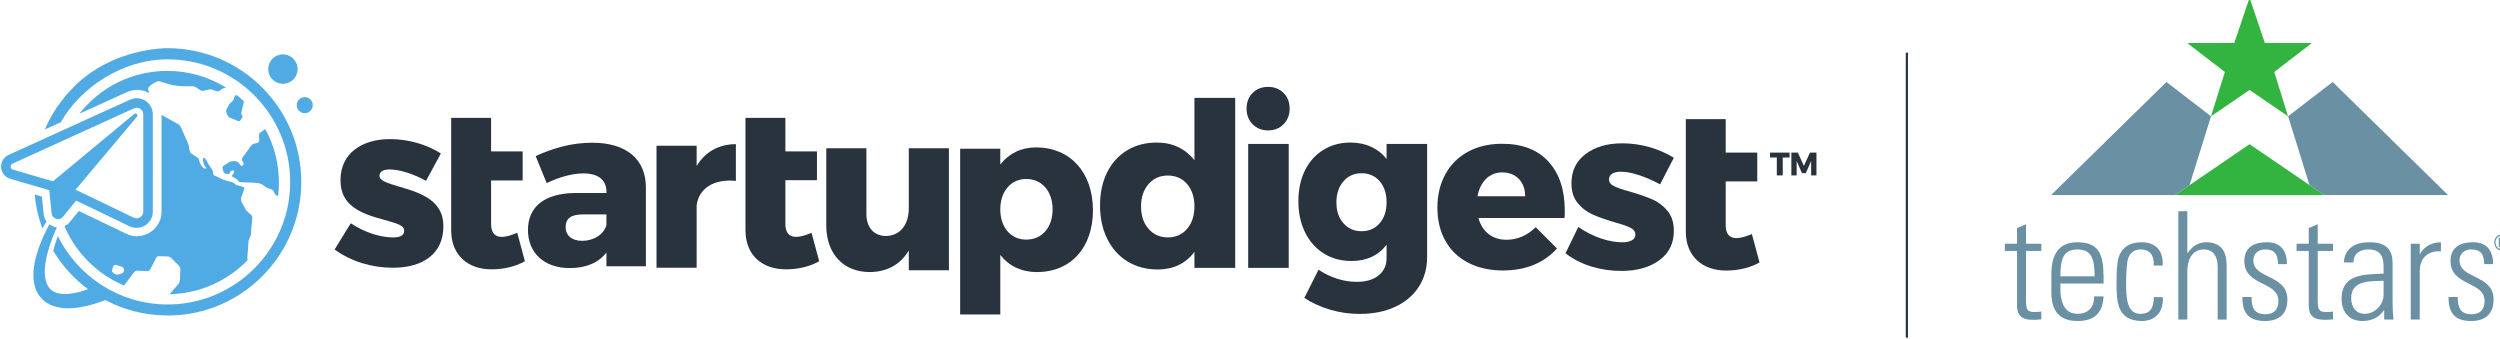 <?xml version="1.0" encoding="UTF-8" standalone="no"?>
<!-- Created with Inkscape (http://www.inkscape.org/) -->

<svg
   xmlns:dc="http://purl.org/dc/elements/1.1/"
   xmlns:cc="http://creativecommons.org/ns#"
   xmlns:rdf="http://www.w3.org/1999/02/22-rdf-syntax-ns#"
   xmlns:svg="http://www.w3.org/2000/svg"
   xmlns="http://www.w3.org/2000/svg"
   xmlns:sodipodi="http://sodipodi.sourceforge.net/DTD/sodipodi-0.dtd"
   xmlns:inkscape="http://www.inkscape.org/namespaces/inkscape"
   id="svg3703"
   version="1.1"
   inkscape:version="0.91 r13725"
   xml:space="preserve"
   width="1652.8"
   height="223.935"
   viewBox="0 0 1652.8 223.935"
   sodipodi:docname="sd_lockup_logo.svg"><defs
     id="defs3707" /><sodipodi:namedview
     pagecolor="#ffffff"
     bordercolor="#666666"
     borderopacity="1"
     objecttolerance="10"
     gridtolerance="10"
     guidetolerance="10"
     inkscape:pageopacity="0"
     inkscape:pageshadow="2"
     inkscape:window-width="640"
     inkscape:window-height="480"
     id="namedview3705"
     showgrid="false"
     fit-margin-top="0"
     fit-margin-left="0"
     fit-margin-right="0"
     fit-margin-bottom="0"
     inkscape:zoom="0.17779393"
     inkscape:cx="826.74177"
     inkscape:cy="113.00708"
     inkscape:window-x="125"
     inkscape:window-y="95"
     inkscape:window-maximized="0"
     inkscape:current-layer="g3711" /><g
     id="g3711"
     inkscape:groupmode="layer"
     inkscape:label="ink_ext_XXXXXX"
     transform="matrix(1.25,0,0,-1.25,-205.352,426.953)"><g
       id="g3713"
       transform="scale(0.113,0.113)"><path
         d="m 11702.5,2157.53 100,320.92 -208.7,160.44 -540,-529.25 580.3,0 68,46.42 0.4,1.47"
         style="fill:#6a90a3;fill-opacity:1;fill-rule:nonzero;stroke:none"
         id="path3715"
         inkscape:connector-curvature="0" /><path
         d="m 12371.9,2638.89 -208.7,-160.44 100.3,-322.3 68.1,-46.51 580.3,0 -540,529.25"
         style="fill:#6a90a3;fill-opacity:1;fill-rule:nonzero;stroke:none"
         id="path3717"
         inkscape:connector-curvature="0" /><path
         d="m 12274.6,2821.2 -220.2,0.53 -71.5,211.39 -71.5,-211.39 -220.2,-0.53 176.1,-135.4 -64.8,-207.57 180.4,123.52 180.2,-123.52 -64.6,207.57 176.1,135.4"
         style="fill:#33b440;fill-opacity:1;fill-rule:nonzero;stroke:none"
         id="path3719"
         inkscape:connector-curvature="0" /><path
         d="m 11983.6,2347.34 -0.7,0.52 -348.8,-238.22 697.5,0 -348,237.7"
         style="fill:#33b440;fill-opacity:1;fill-rule:nonzero;stroke:none"
         id="path3721"
         inkscape:connector-curvature="0" /><path
         d="m 10837.6,1848.14 0,33.7 56.9,0 0,73.04 42.1,18.25 0,-91.29 71.7,0 0,-33.7 -71.7,0 0,-227.51 c 0,-47.05 5,-58.31 38.6,-58.31 14.1,0 23.9,0.7 33.1,2.11 l 0,-36.51 c -12.6,-1.41 -26.7,-2.12 -40.1,-2.12 -56.8,0 -73.7,25.29 -73.7,68.84 l 0,253.5 -56.9,0"
         style="fill:#6a90a3;fill-opacity:1;fill-rule:nonzero;stroke:none"
         id="path3723"
         inkscape:connector-curvature="0" /><path
         d="m 11257.5,1729.45 c 0,78.64 -12.6,125.72 -80,125.72 -67.4,0 -80,-47.08 -80,-125.72 l 160,0 z m -160,-33.7 0,-27.37 c 0,-49.17 13.3,-114.47 80,-114.47 52.7,0 78.7,33.69 78,81.45 l 44.2,0 c -4.9,-85.68 -51.2,-115.18 -122.2,-115.18 -61.1,0 -122.2,24.59 -122.2,132.02 l 0,87.09 c 0,102.53 42.9,149.58 122.2,149.58 122.2,0 122.2,-87.77 122.2,-193.12 l -202.2,0"
         style="fill:#6a90a3;fill-opacity:1;fill-rule:nonzero;stroke:none"
         id="path3725"
         inkscape:connector-curvature="0" /><path
         d="m 11534.3,1780.02 c 2.1,44.25 -14.1,75.15 -62.5,75.15 -26,0 -47.8,-14.76 -56.9,-40.75 -5.6,-16.15 -9.8,-64.6 -9.8,-111.64 0,-63.9 0,-148.87 65.3,-148.87 55.5,0 62.5,35.11 64.6,77.95 l 42.1,0 c 3.5,-95.5 -63.9,-111.68 -96.8,-111.68 -120.2,0 -120.2,94.83 -120.2,182.6 0,35.1 1.4,90.58 10.6,117.25 18.3,50.57 58.2,68.84 106.7,68.84 61.1,0 102.6,-34.4 99,-108.85 l -42.1,0"
         style="fill:#6a90a3;fill-opacity:1;fill-rule:nonzero;stroke:none"
         id="path3727"
         inkscape:connector-curvature="0" /><path
         d="m 11649.5,1527.22 0,507.02 42.1,0 0,-195.94 1.4,0 c 20.4,29.49 47.8,50.57 85.7,50.57 87.7,0 96.9,-65.3 96.9,-111.65 l 0,-250 -42.1,0 0,247.89 c 0,41.42 -16.2,80.06 -65.4,80.06 -37.9,0 -76.5,-25.99 -76.5,-105.35 l 0,-222.6 -42.1,0"
         style="fill:#6a90a3;fill-opacity:1;fill-rule:nonzero;stroke:none"
         id="path3729"
         inkscape:connector-curvature="0" /><path
         d="m 12055.4,1520.18 c -76.5,0 -106.7,37.23 -106,112.38 l 42.8,0 c 0,-48.46 11.3,-80.76 65.4,-80.76 40.6,0 60.3,23.16 60.3,62.5 0,92.68 -159.5,68.81 -159.5,186.1 0,65.29 45.1,88.47 106.8,88.47 70.2,0 92.7,-48.46 92.7,-102.53 l -41.4,0 c -2.1,44.95 -14,68.83 -61.8,68.83 -30.2,0 -54.1,-19.67 -54.1,-51.28 0,-88.47 159.4,-64.6 159.4,-183.26 0,-66.72 -38.6,-100.45 -104.6,-100.45"
         style="fill:#6a90a3;fill-opacity:1;fill-rule:nonzero;stroke:none"
         id="path3731"
         inkscape:connector-curvature="0" /><path
         d="m 12202.9,1848.14 0,33.7 56.9,0 0,73.04 42.1,18.25 0,-91.29 71.6,0 0,-33.7 -71.6,0 0,-227.51 c 0,-47.05 4.9,-58.31 38.7,-58.31 14,0 23.8,0.7 32.9,2.11 l 0,-36.51 c -12.6,-1.41 -26.6,-2.12 -40,-2.12 -56.9,0 -73.7,25.29 -73.7,68.84 l 0,253.5 -56.9,0"
         style="fill:#6a90a3;fill-opacity:1;fill-rule:nonzero;stroke:none"
         id="path3733"
         inkscape:connector-curvature="0" /><path
         d="m 12610.2,1708.39 c -60.4,-2.11 -151.6,4.91 -151.6,-81.44 0,-40.05 20.3,-73.04 63.8,-73.04 48.5,0 87.8,43.55 87.8,89.89 l 0,64.59 z m 2.8,-137.63 -1.4,0 c -22.5,-33.69 -56.8,-50.58 -100.4,-50.58 -63.2,0 -97.6,42.84 -97.6,104.65 0,124.28 125,111.64 196.6,117.26 l 0,29.49 c 0,51.99 -15.4,83.59 -71.6,83.59 -38.6,0 -69.5,-18.96 -69.5,-61.1 l -45,0 c 3.6,68.1 56.2,94.8 118,94.8 35.8,0 110.2,-3.53 110.2,-94.09 l 0,-178.39 c 0,-25.25 0,-47.75 4.3,-89.17 l -43.6,0 0,43.54"
         style="fill:#6a90a3;fill-opacity:1;fill-rule:nonzero;stroke:none"
         id="path3735"
         inkscape:connector-curvature="0" /><path
         d="m 12779.5,1834.09 1.3,0 c 17.6,33.7 54.8,54.78 97.7,54.78 l 0,-42.85 c -59.7,4.91 -99,-30.89 -99,-90.58 l 0,-228.22 -42.2,0 0,354.62 42.2,0 0,-47.75"
         style="fill:#6a90a3;fill-opacity:1;fill-rule:nonzero;stroke:none"
         id="path3737"
         inkscape:connector-curvature="0" /><path
         d="m 13020.3,1520.18 c -76.5,0 -106.7,37.23 -106,112.38 l 42.9,0 c 0,-48.46 11.2,-80.76 65.3,-80.76 40.7,0 60.4,23.16 60.4,62.5 0,92.68 -159.4,68.81 -159.4,186.1 0,65.29 44.9,88.47 106.7,88.47 70.2,0 92.7,-48.46 92.7,-102.53 l -41.5,0 c -2,44.95 -14,68.83 -61.8,68.83 -30.2,0 -54.1,-19.67 -54.1,-51.28 0,-88.47 159.5,-64.6 159.5,-183.26 0,-66.72 -38.6,-100.45 -104.7,-100.45"
         style="fill:#6a90a3;fill-opacity:1;fill-rule:nonzero;stroke:none"
         id="path3739"
         inkscape:connector-curvature="0" /><path
         d="m 13156.7,1890.57 8,0 c 2.5,0.07 4.5,0.65 6,1.78 1.5,1.12 2.2,2.6 2.2,4.42 0,2.48 -0.6,4.23 -2,5.27 -1.3,1.03 -3.7,1.55 -7.1,1.55 l -7.1,0 0,-13.02 z m 0,-6.54 0,-17.26 -7.2,0 0,43.36 14.2,0 c 5.2,0 9.2,-1.11 12.1,-3.35 2.9,-2.23 4.3,-5.47 4.3,-9.72 0,-4.19 -2.1,-7.4 -6.5,-9.61 4.1,-1.7 6.2,-5.17 6.2,-10.42 l 0,-3.12 c 0,-2.93 0.4,-5.04 0.9,-6.33 l 0,-0.81 -7.4,0 c -0.5,1.22 -0.7,3.42 -0.7,6.56 0,3.14 -0.1,5.02 -0.1,5.6 -0.6,3.26 -2.8,4.97 -6.7,5.1 l -9.1,0 z m -22.8,3.85 c 0,-5.85 1.3,-11.27 4.1,-16.25 2.7,-4.98 6.4,-8.88 11.1,-11.71 4.6,-2.82 9.7,-4.24 15.2,-4.24 5.5,0 10.6,1.43 15.3,4.31 4.7,2.88 8.3,6.79 11,11.71 2.6,4.94 4,10.33 4,16.18 0,5.82 -1.4,11.19 -4,16.1 -2.7,4.92 -6.3,8.79 -11,11.65 -4.7,2.84 -9.8,4.26 -15.3,4.26 -5.5,0 -10.6,-1.41 -15.3,-4.21 -4.6,-2.82 -8.3,-6.7 -11.1,-11.67 -2.7,-4.96 -4,-10.33 -4,-16.13 z m -5.8,-0.01 c 0,6.87 1.5,13.26 4.7,19.14 3.2,5.89 7.6,10.53 13.2,13.92 5.7,3.38 11.7,5.09 18.3,5.09 6.5,0 12.6,-1.71 18.2,-5.09 5.6,-3.39 10,-8.03 13.2,-13.92 3.2,-5.88 4.8,-12.27 4.8,-19.14 0,-6.72 -1.6,-13 -4.6,-18.86 -3.1,-5.86 -7.5,-10.55 -13.1,-14.12 -5.6,-3.56 -11.8,-5.33 -18.5,-5.33 -6.8,0 -12.9,1.76 -18.6,5.28 -5.6,3.53 -9.9,8.21 -13,14.07 -3.1,5.86 -4.6,12.18 -4.6,18.96"
         style="fill:#6a90a3;fill-opacity:1;fill-rule:nonzero;stroke:none"
         id="path3741"
         inkscape:connector-curvature="0" /><path
         d="m 10373.8,1442.26 10.215,0 0,1334.11 -10.215,0 0,-1334.11 z"
         style="fill:#29333d;fill-opacity:1;fill-rule:nonzero;stroke:none"
         id="path3743"
         inkscape:connector-curvature="0" /><path
         d="m 9829.96,2308.39 0,-22.97 -31.96,0 0,-83.69 -27.8,0 0,83.69 -31.7,0 0,22.97 91.46,0"
         style="fill:#29333d;fill-opacity:1;fill-rule:nonzero;stroke:none"
         id="path3745"
         inkscape:connector-curvature="0" /><path
         d="m 9868.68,2308.39 28.24,-62.24 28.33,62.24 30.46,0 0,-106.66 -24.69,0 -0.18,67.57 -24.77,-56.92 -18.29,0 -24.78,56.92 0,-67.57 -24.77,0 0,106.66 30.45,0"
         style="fill:#29333d;fill-opacity:1;fill-rule:nonzero;stroke:none"
         id="path3747"
         inkscape:connector-curvature="0" /><path
         d="m 4292.22,1969.45 0,49.59 -111.86,0 c -52.77,0 -79.15,-18.99 -79.15,-59.09 0,-39.05 28.49,-64.38 77.03,-64.38 55.93,0 102.37,30.61 113.98,73.88 z m 184.67,178.35 0,-371.48 -184.67,0 0,64.38 c -36.93,-47.49 -94.98,-72.81 -172.01,-72.81 -122.42,0 -195.24,73.86 -195.24,178.34 0,108.69 77.04,170.97 218.45,173.07 l 148.8,0 0,6.33 c 0,53.82 -36.93,85.48 -108.7,85.48 -47.49,0 -109.75,-15.83 -170.97,-45.38 l -51.7,126.65 c 89.7,40.09 172.03,62.25 265.94,62.25 157.23,0 249.04,-75.97 250.1,-206.83"
         style="fill:#29333d;fill-opacity:1;fill-rule:nonzero;stroke:none"
         id="path3749"
         inkscape:connector-curvature="0" /><path
         d="m 5288.08,1800.11 c -41.15,-24.29 -98.14,-38 -154.06,-38 -110.81,-1.06 -191.01,64.37 -191.01,182.56 l 0,526.2 186.78,0 0,-156.83 147.75,0 0,-134.86 -147.75,0 0,-204.95 c 0,-42.22 18.99,-61.21 51.71,-60.16 19.01,0 43.28,7.39 70.71,19 l 35.87,-132.96"
         style="fill:#29333d;fill-opacity:1;fill-rule:nonzero;stroke:none"
         id="path3751"
         inkscape:connector-curvature="0" /><path
         d="m 9689.3,1794.39 c -41.2,-24.27 -98.12,-38 -154.07,-38 -110.82,-1.05 -191.01,64.39 -191.01,182.57 l 0,526.2 186.75,0 0,-156.84 147.77,0 0,-134.85 -147.77,0 0,-204.95 c 0,-42.22 19.01,-61.22 51.77,-60.16 19.01,0 43.25,7.39 70.69,19 l 35.87,-132.97"
         style="fill:#29333d;fill-opacity:1;fill-rule:nonzero;stroke:none"
         id="path3753"
         inkscape:connector-curvature="0" /><path
         d="m 4898.09,2347.95 0,-172.02 c -104.46,10.56 -174.12,-35.88 -183.61,-115.02 l 0,-291.27 -187.84,0 0,570.92 187.84,0 0,-94.97 c 39.04,65.43 103.42,102.36 183.61,102.36"
         style="fill:#29333d;fill-opacity:1;fill-rule:nonzero;stroke:none"
         id="path3755"
         inkscape:connector-curvature="0" /><path
         d="m 5895.25,2328.63 0,-570.91 -187.85,0 0,92.87 c -39.04,-66.49 -101.3,-100.26 -182.56,-101.32 -123.47,0 -203.67,85.49 -203.67,218.46 l 0,360.9 187.84,0 0,-307.08 c 0,-64.38 35.87,-103.43 91.81,-103.43 66.48,1.06 106.58,53.83 106.58,128.76 l 0,281.75 187.85,0"
         style="fill:#29333d;fill-opacity:1;fill-rule:nonzero;stroke:none"
         id="path3757"
         inkscape:connector-curvature="0" /><path
         d="m 3565.59,2314.04 0,156.83 186.79,0 0,-156.83 147.74,0 0,-136.02 -147.74,0 0,-203.79 c 0,-42.22 18.98,-61.21 51.71,-60.16 19,0 43.26,7.39 70.7,19 l 35.87,-132.96 c -41.15,-24.29 -98.14,-38 -154.05,-38 -110.81,-1.06 -191.02,64.37 -191.02,182.56 l 0,233.35"
         style="fill:#29333d;fill-opacity:1;fill-rule:nonzero;stroke:none"
         id="path3759"
         inkscape:connector-curvature="0" /><path
         d="m 6380.5,2042.57 c 0,84.42 -49.59,142.46 -123.47,142.46 -71.75,0 -121.35,-58.04 -121.35,-142.46 0,-84.43 49.6,-141.42 121.35,-141.42 73.88,0 123.47,56.99 123.47,141.42 z m 188.9,-4.23 c 0,-174.12 -103.41,-289.14 -261.7,-289.14 -72.82,0 -131.92,28.48 -172.02,80.19 l 0,-278.6 -187.85,0 0,775.65 187.85,0 0,-73.87 c 40.1,51.71 97.08,80.2 167.79,80.2 159.35,0 265.93,-117.14 265.93,-294.43"
         style="fill:#29333d;fill-opacity:1;fill-rule:nonzero;stroke:none"
         id="path3761"
         inkscape:connector-curvature="0" /><path
         d="m 3019.8,1854.88 75.79,122.77 c 66.2,-43.77 138.79,-66.19 198.58,-66.19 35.24,0 51.25,10.67 51.25,30.97 l 0,2.13 c 0,22.42 -32.03,32.03 -92.88,49.11 -114.24,29.89 -204.99,68.33 -204.99,184.69 l 0,2.14 c 0,122.77 98.22,191.1 231.68,191.1 84.34,0 171.88,-24.55 238.07,-67.26 l -69.4,-128.11 c -59.78,33.1 -124.9,53.38 -170.81,53.38 -30.96,0 -46.97,-11.74 -46.97,-27.76 l 0,-2.13 c 0,-22.42 33.09,-33.1 93.95,-51.25 114.23,-32.03 204.98,-71.53 204.98,-183.63 l 0,-2.13 c 0,-127.05 -95.02,-193.24 -235.94,-193.24 -97.15,0 -193.25,27.76 -273.31,85.41"
         style="fill:#29333d;fill-opacity:1;fill-rule:nonzero;stroke:none"
         id="path3763"
         inkscape:connector-curvature="0" /><path
         d="m 7010.02,1951.71 c 22.88,26.81 34.32,61.68 34.32,104.56 0,43.6 -11.44,78.63 -34.32,105.09 -22.87,26.43 -52.91,39.68 -90.07,39.68 -37.19,0 -67.39,-13.41 -90.6,-40.22 -23.25,-26.8 -34.85,-61.66 -34.85,-104.55 0,-42.88 11.6,-77.75 34.85,-104.56 23.21,-26.8 53.41,-40.21 90.6,-40.21 37.16,0 67.2,13.41 90.07,40.21 z m 225.19,612.84 0,-795.65 -190.87,0 0,75.05 c -20.03,-27.17 -44.5,-47.71 -73.45,-61.64 -28.95,-13.94 -61.66,-20.92 -98.11,-20.92 -53.62,0 -100.81,12.51 -141.55,37.54 -40.76,25 -72.38,60.2 -94.9,105.61 -22.52,45.39 -33.78,97.75 -33.78,157.09 0,58.61 11.08,110.09 33.25,154.42 22.15,44.3 53.24,78.63 93.29,102.93 40.02,24.3 86.48,36.46 139.38,36.46 37.17,0 70.6,-7.15 100.28,-21.44 29.64,-14.31 54.85,-34.69 75.59,-61.12 l 0,291.67 190.87,0"
         style="fill:#29333d;fill-opacity:1;fill-rule:nonzero;stroke:none"
         id="path3765"
         inkscape:connector-curvature="0" /><path
         d="m 7295.88,2349.01 189.79,0 0,-580.11 -189.79,0 0,580.11 z m 165.67,238.6 c 18.93,-18.97 28.41,-43.44 28.41,-73.47 0,-29.32 -9.48,-53.62 -28.41,-72.92 -18.96,-19.29 -43.08,-28.95 -72.38,-28.95 -29.32,0 -53.45,9.66 -72.38,28.95 -18.94,19.3 -28.42,43.6 -28.42,72.92 0,30.03 9.48,54.5 28.42,73.47 18.93,18.92 43.06,28.39 72.38,28.39 29.3,0 53.42,-9.47 72.38,-28.39"
         style="fill:#29333d;fill-opacity:1;fill-rule:nonzero;stroke:none"
         id="path3767"
         inkscape:connector-curvature="0" /><path
         d="m 7911.54,1977.99 c 21.45,25.03 32.18,57.55 32.18,97.58 0,40.75 -10.73,73.63 -32.18,98.66 -21.43,25 -49.68,37.52 -84.7,37.52 -35.04,0 -63.44,-12.7 -85.25,-38.07 -21.82,-25.37 -32.71,-58.07 -32.71,-98.11 0,-40.03 10.89,-72.55 32.71,-97.58 21.81,-25.03 50.21,-37.52 85.25,-37.52 35.02,0 63.27,12.49 84.7,37.52 z m 221.97,371.02 0,-528.64 c 0,-53.61 -13.22,-100.6 -39.67,-141.01 -26.46,-40.37 -63.45,-71.47 -110.99,-93.28 -47.54,-21.81 -102.4,-32.72 -164.58,-32.72 -48.64,0 -95.44,6.82 -140.48,20.38 -45.03,13.6 -84.7,31.82 -119.03,54.69 l 66.5,131.9 c 26.44,-17.87 55.03,-31.8 85.78,-41.83 30.73,-10 61.82,-15 93.28,-15 42.9,0 76.84,10.01 101.86,30.02 25.02,20.01 37.54,47.17 37.54,81.48 l 0,62.21 c -38.61,-50.78 -93.66,-76.14 -165.13,-76.14 -47.91,0 -90.62,11.62 -128.14,34.85 -37.54,23.21 -66.86,56.11 -87.93,98.65 -21.09,42.52 -31.64,91.32 -31.64,146.37 0,54.32 10.2,102.22 30.57,143.69 20.37,41.44 49.15,73.62 86.31,96.49 37.16,22.88 79.36,34.32 126.54,34.32 35.74,0 68.09,-6.6 97.04,-19.84 28.95,-13.24 53.08,-32.35 72.38,-57.36 l 0,70.77 189.79,0"
         style="fill:#29333d;fill-opacity:1;fill-rule:nonzero;stroke:none"
         id="path3769"
         inkscape:connector-curvature="0" /><path
         d="m 8592.25,2104.18 c 0,33.59 -9.85,60.59 -29.48,80.95 -19.68,20.38 -45.58,30.57 -77.75,30.57 -30.03,0 -55.23,-10.03 -75.61,-30.02 -20.36,-20.02 -33.76,-47.19 -40.21,-81.5 l 223.05,0 z m 109.37,161.92 c 50.75,-55.75 76.14,-132.26 76.14,-229.47 0,-15.01 -0.37,-26.46 -1.08,-34.32 l -403.17,0 c 9.28,-32.89 25.35,-58.09 48.24,-75.6 22.86,-17.51 50.75,-26.26 83.64,-26.26 25.01,0 49.15,5 72.38,15.01 23.23,10 44.51,24.66 63.81,43.95 l 99.72,-99.72 c -30.03,-33.6 -66.33,-59.15 -108.84,-76.66 -42.55,-17.51 -90.6,-26.26 -144.22,-26.26 -62.2,0 -116.54,12.14 -163.01,36.45 -46.46,24.3 -82.01,58.61 -106.67,102.93 -24.67,44.32 -37.01,95.79 -37.01,154.42 0,59.33 12.51,111.68 37.54,157.09 25.02,45.38 60.39,80.42 106.14,105.08 45.77,24.67 98.66,36.99 158.71,36.99 94.37,0 166.92,-27.87 217.68,-83.63"
         style="fill:#29333d;fill-opacity:1;fill-rule:nonzero;stroke:none"
         id="path3771"
         inkscape:connector-curvature="0" /><path
         d="m 9039.55,2218.92 c -16.43,0 -29.66,-3.05 -39.7,-9.12 -10.03,-6.08 -15.01,-15.19 -15.01,-27.34 0,-12.87 7.82,-23.25 23.62,-31.09 15.72,-7.88 40.76,-16.47 75.04,-25.74 41.47,-12.17 75.93,-24.13 103.46,-35.92 27.52,-11.81 51.32,-29.67 71.3,-53.62 19.98,-23.96 30.02,-55.22 30.02,-93.82 0,-58.62 -22.65,-104.55 -68.11,-137.79 -45.38,-33.25 -104.52,-49.86 -177.43,-49.86 -49.28,0 -96.53,6.96 -141.55,20.9 -45.02,13.94 -85.05,34.48 -120.07,61.67 l 60.03,123.31 c 32.89,-22.89 67.41,-40.59 103.47,-53.09 36.14,-12.52 70.24,-18.75 102.38,-18.75 18.65,0 33.48,3.02 44.49,9.1 11.1,6.07 16.7,14.84 16.7,26.28 0,14.28 -8.08,25.37 -24.15,33.23 -16.08,7.86 -41.3,16.45 -75.58,25.75 -40.76,12.14 -74.41,24.12 -100.78,35.92 -26.47,11.79 -49.55,29.48 -69.2,53.06 -19.67,23.61 -29.48,54.33 -29.48,92.23 0,58.61 22.14,104.55 66.47,137.78 44.28,33.26 101.47,49.86 171.53,49.86 42.18,0 83.83,-5.72 124.95,-17.16 41.11,-11.43 79.92,-28.23 116.33,-50.39 l -64.3,-124.38 c -75.03,39.31 -136.57,58.98 -184.43,58.98"
         style="fill:#29333d;fill-opacity:1;fill-rule:nonzero;stroke:none"
         id="path3773"
         inkscape:connector-curvature="0" /><path
         d="m 2559.58,2577.44 c -4.14,-1.4 -8.45,-5.99 -9.59,-10.22 l -2.37,-8.83 c -1.13,-4.22 -5.05,-9.64 -8.7,-12.05 l -1.58,-1.04 c -3.65,-2.41 -8.37,-7.5 -10.48,-11.32 l -12.73,-22.91 c -2.12,-3.82 -2.49,-10.24 -0.83,-14.28 l 6.02,-14.55 c 1.66,-4.04 6.34,-8.69 10.39,-10.35 l 37.71,-15.46 c 4.05,-1.66 9.4,-0.08 11.9,3.5 l 8.32,11.95 c 2.5,3.58 2.16,8.76 -0.76,11.51 -2.92,2.75 -4.48,8.48 -3.48,12.73 l 12.32,51.92 c -11.08,10.46 -22.61,20.45 -34.56,29.93 l -1.58,-0.53"
         style="fill:#50aae3;fill-opacity:1;fill-rule:nonzero;stroke:none"
         id="path3775"
         inkscape:connector-curvature="0" /><path
         d="m 2695.68,2418.46 c -1.63,-0.82 -3.18,-1.72 -4.35,-2.71 l -1.19,-0.99 c -3.34,-2.81 -9.19,-6.88 -12.97,-9.06 l -2.03,-1.17 c -3.8,-2.18 -7.46,-5.83 -8.18,-8.12 -0.69,-2.28 -0.96,-6.79 -0.59,-10.01 0.37,-3.22 0.63,-9.42 0.59,-13.79 l -0.1,-8.25 c -0.06,-4.38 -3.54,-8.88 -7.76,-10.02 l -17.57,-4.72 c -4.23,-1.14 -9.74,-4.99 -12.27,-8.55 l -19.93,-28.12 c -2.53,-3.57 -6.77,-9.32 -9.42,-12.8 l -10.92,-14.28 c -2.66,-3.49 -3.31,-9.56 -1.46,-13.52 l 5.29,-11.26 c 1.84,-3.96 1.2,-9.06 -1.44,-11.35 -2.65,-2.28 -6.15,-4.01 -7.78,-3.85 -1.64,0.18 -4.73,3.41 -6.89,7.21 -2.16,3.79 -6.7,8.8 -10.09,11.13 -3.39,2.33 -9.75,4.21 -14.12,4.18 l -10.91,-0.05 c -4.37,-0.03 -10.98,-1.95 -14.68,-4.28 l -26.07,-16.37 c -3.69,-2.32 -6.07,-7.74 -5.28,-12.03 l 1.81,-9.8 c 0.8,-4.3 4.14,-10.17 7.43,-13.04 l 0.4,-0.35 c 3.3,-2.88 9.28,-4.85 13.28,-4.4 4.02,0.46 8.32,1.68 9.58,2.71 1.25,1.03 2.67,4.02 3.13,6.66 0.46,2.63 4.32,5.57 8.58,6.53 l 1.16,0.26 c 4.26,0.96 8.31,-0.13 9,-2.42 0.69,-2.28 -0.8,-7.08 -3.32,-10.65 l -1.7,-2.42 c -2.52,-3.58 -4.85,-7.81 -5.19,-9.41 -0.34,-1.6 2.52,-4.6 6.38,-6.67 l 14.32,-7.69 c 3.86,-2.06 8.03,-6.33 9.29,-9.49 1.26,-3.15 5.67,-5.69 9.79,-5.64 4.13,0.05 10.03,-0.29 13.12,-0.76 3.1,-0.47 7.78,-0.72 10.42,-0.55 2.64,0.17 8.36,0.19 12.73,0.04 l 17.78,-0.55 c 4.36,-0.15 11.48,-0.72 15.81,-1.28 l 18.18,-2.36 c 4.34,-0.56 10.76,-3.15 14.26,-5.74 l 1.69,-1.25 c 3.51,-2.6 8.75,-6.57 11.63,-8.82 2.88,-2.25 8.63,-5.25 12.76,-6.66 l 16.58,-5.66 c 4.13,-1.42 8.92,-5.86 10.64,-9.88 l 3.84,-8.96 c 1.72,-4.02 6.52,-8.43 10.67,-9.79 l 6.04,-1.99 c 2.45,20.52 3.75,41.4 3.75,62.58 0,90.66 -23.1,175.91 -63.72,250.23"
         style="fill:#50aae3;fill-opacity:1;fill-rule:nonzero;stroke:none"
         id="path3777"
         inkscape:connector-curvature="0" /><path
         d="m 1825.4,2490.47 222.05,101.03 c 1.38,0.64 3.07,1.34 4.77,1.94 8.17,2.93 24.1,7.94 38.64,8.53 1.5,0.07 3.1,0.1 4.68,0.1 20.59,0 39.84,-5.48 56.53,-14.94 0.13,1.8 0.02,3.59 -0.62,5.12 l -3.97,9.41 c -1.7,4.03 -0.6,9.9 2.42,13.05 l 3.84,3.97 c 3.03,3.15 8.58,7.54 12.34,9.78 l 19.58,11.63 c 3.77,2.23 10.28,3.06 14.47,1.84 l 58.26,-16.84 c 4.2,-1.22 11.19,-2.55 15.54,-2.96 l 25.8,-2.44 c 4.36,-0.41 11.49,-0.76 15.86,-0.78 l 40.65,-0.14 c 4.37,-0.02 10.92,-2 14.56,-4.42 l 20.44,-13.58 c 3.64,-2.42 10.11,-3.64 14.38,-2.73 l 27.66,5.94 c 4.27,0.91 11.1,0.38 15.18,-1.18 l 17.54,-6.75 c 4.07,-1.57 10.43,-0.93 14.12,1.41 l 17.7,11.25 c 3.67,2.34 10.23,3.93 14.59,3.56 -80.02,49.77 -174.44,78.54 -275.59,78.54 -167.03,0 -315.75,-78.37 -411.42,-200.34"
         style="fill:#50aae3;fill-opacity:1;fill-rule:nonzero;stroke:none"
         id="path3779"
         inkscape:connector-curvature="0" /><path
         d="m 1671.55,1986.32 c -6.89,9.28 -11.59,20.34 -13.14,32.48 l -0.11,0.99 -8.37,82.59 -33.97,9.93 c 5.2,-55.56 17.68,-109.04 36.5,-159.47 1.63,3 3.26,5.96 4.87,8.86 4.85,8.62 9.58,16.82 14.22,24.62"
         style="fill:#50aae3;fill-opacity:1;fill-rule:nonzero;stroke:none"
         id="path3781"
         inkscape:connector-curvature="0" /><path
         d="m 2778.07,2630.52 c 38,0 68.8,30.81 68.8,68.8 0,37.99 -30.8,68.81 -68.8,68.81 -38,0 -68.81,-30.82 -68.81,-68.81 0,-37.99 30.81,-68.8 68.81,-68.8"
         style="fill:#50aae3;fill-opacity:1;fill-rule:nonzero;stroke:none"
         id="path3783"
         inkscape:connector-curvature="0" /><path
         d="m 2880.24,2567.91 c -20.72,0 -37.5,-16.78 -37.5,-37.5 0,-20.7 16.78,-37.5 37.5,-37.5 20.71,0 37.5,16.8 37.5,37.5 0,20.72 -16.79,37.5 -37.5,37.5"
         style="fill:#50aae3;fill-opacity:1;fill-rule:nonzero;stroke:none"
         id="path3785"
         inkscape:connector-curvature="0" /><path
         d="m 1979.73,1763.66 3.99,12.33 c 1.76,5.46 7.68,8.56 13.17,6.89 l 27.91,-8.71 c 5.49,-1.66 9.17,-7.71 9.17,-13.45 l 0,-3.48 c 0,-5.73 -3.63,-11.93 -9.07,-13.76 l -15.19,-5.27 c -5.42,-1.84 -13.55,-0.94 -18.26,1.98 -4.73,2.93 -9.96,7.17 -11.75,9.44 -1.79,2.26 -1.74,8.58 0.03,14.03 z m -219.49,189.9 c 54.21,-120.15 152.52,-216.09 274.29,-267.27 l 46.92,62.69 c 2.93,3.93 9.33,6.96 14.23,6.76 l 48.14,-2.03 c 4.89,-0.2 10.71,3.2 12.93,7.57 l 27.79,54.71 c 2.21,4.36 8.03,7.8 12.92,7.63 l 42.05,-1.42 c 4.89,-0.17 11.73,-3.15 15.19,-6.61 l 37.18,-37.2 c 3.46,-3.46 6.15,-10.3 5.98,-15.19 l -1.77,-52.41 c -0.16,-4.9 -2.91,-11.95 -6.09,-15.66 l -42.29,-49.35 c 143.54,2.93 272.84,63.73 365.57,160.02 -1.16,3.3 -1.87,7.03 -1.68,9.87 l 5.05,73.77 c 0.3,4.35 1.91,11.22 3.58,15.26 l 6.82,16.47 c 1.67,4.03 2.81,10.72 2.53,14.87 -0.28,4.15 -0.16,11.1 0.28,15.44 l 5.27,51.68 c 0.44,4.34 -1.87,10.26 -5.16,13.16 l -17.86,15.73 c -3.28,2.9 -7.63,8.42 -9.67,12.29 l -12.98,24.66 c -2.04,3.87 -4.73,8.53 -5.99,10.35 -1.25,1.83 -1.93,6.87 -1.52,11.22 l 0.13,1.39 c 0.41,4.35 2.03,11.25 3.59,15.33 l 11.56,30.08 c 1.57,4.08 -0.53,8.57 -4.66,9.99 l -6.31,2.16 c -4.13,1.42 -11.01,3.33 -15.28,4.25 l -6,1.27 c -4.27,0.92 -10.1,4.33 -12.97,7.58 -2.86,3.25 -8.67,6.73 -12.93,7.73 l -6.81,1.62 c -4.25,1 -11.17,2.8 -15.38,3.99 l -9.59,2.7 c -4.2,1.18 -10.86,3.73 -14.78,5.64 l -35.68,17.46 c -3.93,1.92 -6.61,6.98 -5.97,11.25 0.65,4.28 -0.82,10.74 -3.24,14.37 l -19.89,29.78 c -2.42,3.64 -5.86,9.88 -7.64,13.87 l -1.11,2.48 c -1.79,3.99 -6.17,8.57 -8.85,10.17 -2.67,1.6 -6.12,-0.66 -6.12,-5.02 l 0,-0.05 c 0,-4.37 0.78,-11.47 1.46,-15.78 l 0.79,-2.61 c 0.68,-4.32 3.7,-10.59 6.51,-13.94 l 5.34,-6.27 c 2.8,-3.36 1.58,-6.27 -2.79,-6.47 l -0.13,-0.01 c -4.37,-0.22 -10.03,2.5 -12.61,6.03 l -9.22,12.71 c -2.58,3.53 -5.3,9.95 -6.07,14.25 l -1.14,6.42 c -0.77,4.3 -4.37,9.8 -8.01,12.22 l -28.42,18.9 c -3.63,2.42 -7.25,7.93 -8.02,12.23 l -3.93,21.88 c -0.78,4.3 -2.85,11.09 -4.62,15.09 l -33.62,76.27 c -1.76,3.99 -6.33,9 -10.15,11.13 l -77.89,43.29 c -0.44,0.25 -1.02,0.48 -1.54,0.73 0.03,-21.09 0.04,-104.75 0.02,-449.86 1.72,-62.34 -47.82,-115.01 -110.78,-117.57 -1.59,-0.06 -3.13,-0.09 -4.66,-0.09 -17.19,0 -34.44,3.96 -49.9,11.47 l -221.82,106.67 -41.25,-51.04 c -0.38,-0.49 -0.78,-0.97 -1.2,-1.44 -6.82,-8.09 -15.37,-14.36 -24.85,-18.59 l 4.72,-10.67"
         style="fill:#50aae3;fill-opacity:1;fill-rule:nonzero;stroke:none"
         id="path3787"
         inkscape:connector-curvature="0" /><path
         d="m 1692.54,1666.4 0.01,-0.01 0,0 c -0.01,0.01 -0.01,0 -0.01,0.01"
         style="fill:#50aae3;fill-opacity:1;fill-rule:nonzero;stroke:none"
         id="path3789"
         inkscape:connector-curvature="0" /><path
         d="m 1692.54,1666.4 c -0.06,0.06 -0.06,0.06 0,0 l 0,0"
         style="fill:#50aae3;fill-opacity:1;fill-rule:nonzero;stroke:none"
         id="path3791"
         inkscape:connector-curvature="0" /><path
         d="m 2238.68,2797.14 c 0,0 -253.68,4.68 -438.65,-180.29 l 0.23,-0.25 c -57.62,-56.69 -104.34,-124.42 -136.67,-199.74 l 74.89,33.64 c 91.32,162.49 288.47,294.41 499.85,294.41 0.1,0 0.19,0 0.29,0 316.12,0 573.3,-257.51 573.3,-573.62 0,-28.79 -2.16,-57.24 -6.27,-84.9 0.02,-0.01 0.04,-0.1 0.07,-0.1 -4.34,-29.37 -10.9,-58.08 -19.51,-85.84 -0.09,-0.06 -0.17,-0.16 -0.26,-0.22 -72.84,-232.99 -290.66,-402.56 -547.34,-402.56 -225.4,0 -420.81,130.77 -514.41,320.41 -3.74,-10.53 -7.45,-21.31 -10.83,-32.53 -3.76,-12.16 -7.22,-24.71 -10.26,-37.37 42.17,-69.69 97.55,-130.54 162.65,-179.04 -1.96,-0.72 -3.88,-1.43 -5.94,-2.19 -6.11,-2 -12.6,-4.13 -19.45,-6.39 -6.86,-1.86 -14.09,-4.11 -21.62,-5.87 -12.3,-3.07 -25.46,-5.43 -39.02,-6.89 -3.03,-0.32 -6.06,-0.65 -9.12,-0.87 -16.73,-1.14 -33.95,-0.21 -49.2,4.39 l -5.72,1.76 c -1.85,0.68 -3.52,1.58 -5.32,2.33 -3.75,1.35 -6.79,3.55 -10.14,5.45 -1.78,0.85 -3.06,2.25 -4.6,3.39 l -2.27,1.75 -1.15,0.88 -0.29,0.22 -0.15,0.1 c 1.36,-1.41 0.96,-0.99 0.78,-0.81 l -0.73,0.74 c -1.84,1.89 -4.12,4.11 -5.61,5.76 -0.93,1.21 -1.91,2.39 -2.98,3.54 -9.69,12.53 -15.74,29.91 -18.39,49.12 -1.2,9.66 -1.63,19.71 -1.52,29.89 0.39,10.22 1.02,20.54 2.48,30.86 2.61,20.64 7.26,41.14 12.74,60.83 10.99,39.42 25.48,75.61 39.04,106.09 0.81,1.82 1.61,3.55 2.42,5.32 -13.12,1.39 -25.21,6.48 -35.21,14.24 -0.52,-0.97 -1.02,-1.89 -1.53,-2.86 -16.11,-30.68 -33.73,-67.34 -48.37,-109.05 -7.28,-20.85 -13.9,-42.95 -18.46,-66.39 -2.43,-11.67 -4.03,-23.77 -5.27,-36.07 -0.98,-12.38 -1.3,-25.04 -0.55,-37.99 1.82,-25.74 8.34,-53.46 24.36,-77.74 2.32,-3.27 4.74,-6.52 7.2,-9.71 2.1,-2.58 3.71,-4.33 5.58,-6.54 l 0.68,-0.78 c 0.49,-0.5 -0.84,0.85 1.14,-1.19 l 0.24,-0.22 0.49,-0.47 1.98,-1.84 3.97,-3.65 c 2.71,-2.36 5.23,-4.99 8.22,-6.9 5.79,-4.11 11.54,-8.36 17.75,-11.34 3.05,-1.59 6.09,-3.32 9.18,-4.71 3.13,-1.24 6.24,-2.47 9.33,-3.7 25.01,-9.36 49.49,-11.81 71.61,-11.86 3.16,0.02 6.2,0.16 9.29,0.27 18.53,0.58 35.81,2.55 51.41,5.34 9.16,1.52 17.67,3.55 25.9,5.25 8.03,2.05 15.71,3.92 22.83,5.86 7.05,2.09 13.64,4.04 19.75,5.84 6.12,2.05 11.76,3.92 16.85,5.62 2.55,0.85 4.95,1.67 7.22,2.44 2.09,0.75 4.05,1.47 5.86,2.14 3.62,1.34 6.69,2.47 9.19,3.39 2.65,0.98 4.58,2.02 5.87,2.49 87.25,-46.28 186.66,-72.23 292.1,-72.23 0.02,0 0.05,0 0.07,0 l 0,0 c 8.45,0 16.85,-0.1 25.23,0.23 293.25,11.73 535.16,226.15 588.93,506.8 7.34,38.2 11.26,77.9 11.26,118.21 0,344.86 -281.44,625.72 -625.42,625.72"
         style="fill:#50aae3;fill-opacity:1;fill-rule:nonzero;stroke:none"
         id="path3793"
         inkscape:connector-curvature="0" /><path
         d="m 2124.43,2033.82 c 0,-0.3 0,-0.61 0.01,-0.91 0.32,-8.04 -2.66,-15.82 -8.41,-21.89 -5.83,-6.18 -13.65,-9.75 -22.05,-10.1 -5.26,-0.17 -10.25,0.87 -14.89,3.18 -0.28,0.13 -0.56,0.26 -0.84,0.4 l -270.78,130.23 287.24,341.7 c 3.02,3.58 2.8,8.89 -0.51,12.22 -3.31,3.34 -8.62,3.6 -12.23,0.6 L 1701.56,2174 l -184.35,53.88 c -0.71,0.25 -1.43,0.47 -2.18,0.65 -6.51,1.59 -11.25,7.38 -11.52,14.05 -0.27,6.53 3.67,12.46 9.81,14.76 0.72,0.28 1.43,0.59 2.11,0.93 l 563.96,256.61 c 4.47,1.53 10.84,3.29 13.05,3.43 l 1.27,0.03 c 16.46,0 29.9,-12.82 30.72,-29.14 0.01,-15.42 0,-450.93 0,-455.38 z m -440.08,98.7 11.03,-108.96 c 1.33,-9.11 9.51,-26.32 30.94,-26.32 8.59,0 16.77,4.01 22.54,11.02 0.14,0.15 0.27,0.29 0.39,0.45 l 60.79,75.24 249.42,-119.96 c 0.13,-0.08 0.27,-0.13 0.42,-0.2 10.17,-4.93 21.5,-7.54 32.82,-7.54 1.03,0 2.07,0.02 3.09,0.06 20.09,0.81 38.79,9.35 52.68,24.03 13.98,14.76 21.28,33.89 20.6,53.89 0.02,455.3 0,455.73 -0.02,456.38 -1.64,40.58 -34.73,72.37 -75.34,72.37 -1.02,0 -2.05,-0.02 -3.09,-0.06 -9.94,-0.41 -23.24,-4.92 -27.08,-6.29 -0.58,-0.21 -1.16,-0.44 -1.73,-0.7 l -565.23,-257.19 c -23.6,-9.36 -38.71,-32.51 -37.69,-57.97 1.07,-25.95 19.1,-48.45 44.07,-55.23 0.17,-0.06 0.35,-0.11 0.53,-0.17 l 180.86,-52.85"
         style="fill:#50aae3;fill-opacity:1;fill-rule:nonzero;stroke:none"
         id="path3795"
         inkscape:connector-curvature="0" /></g></g></svg>